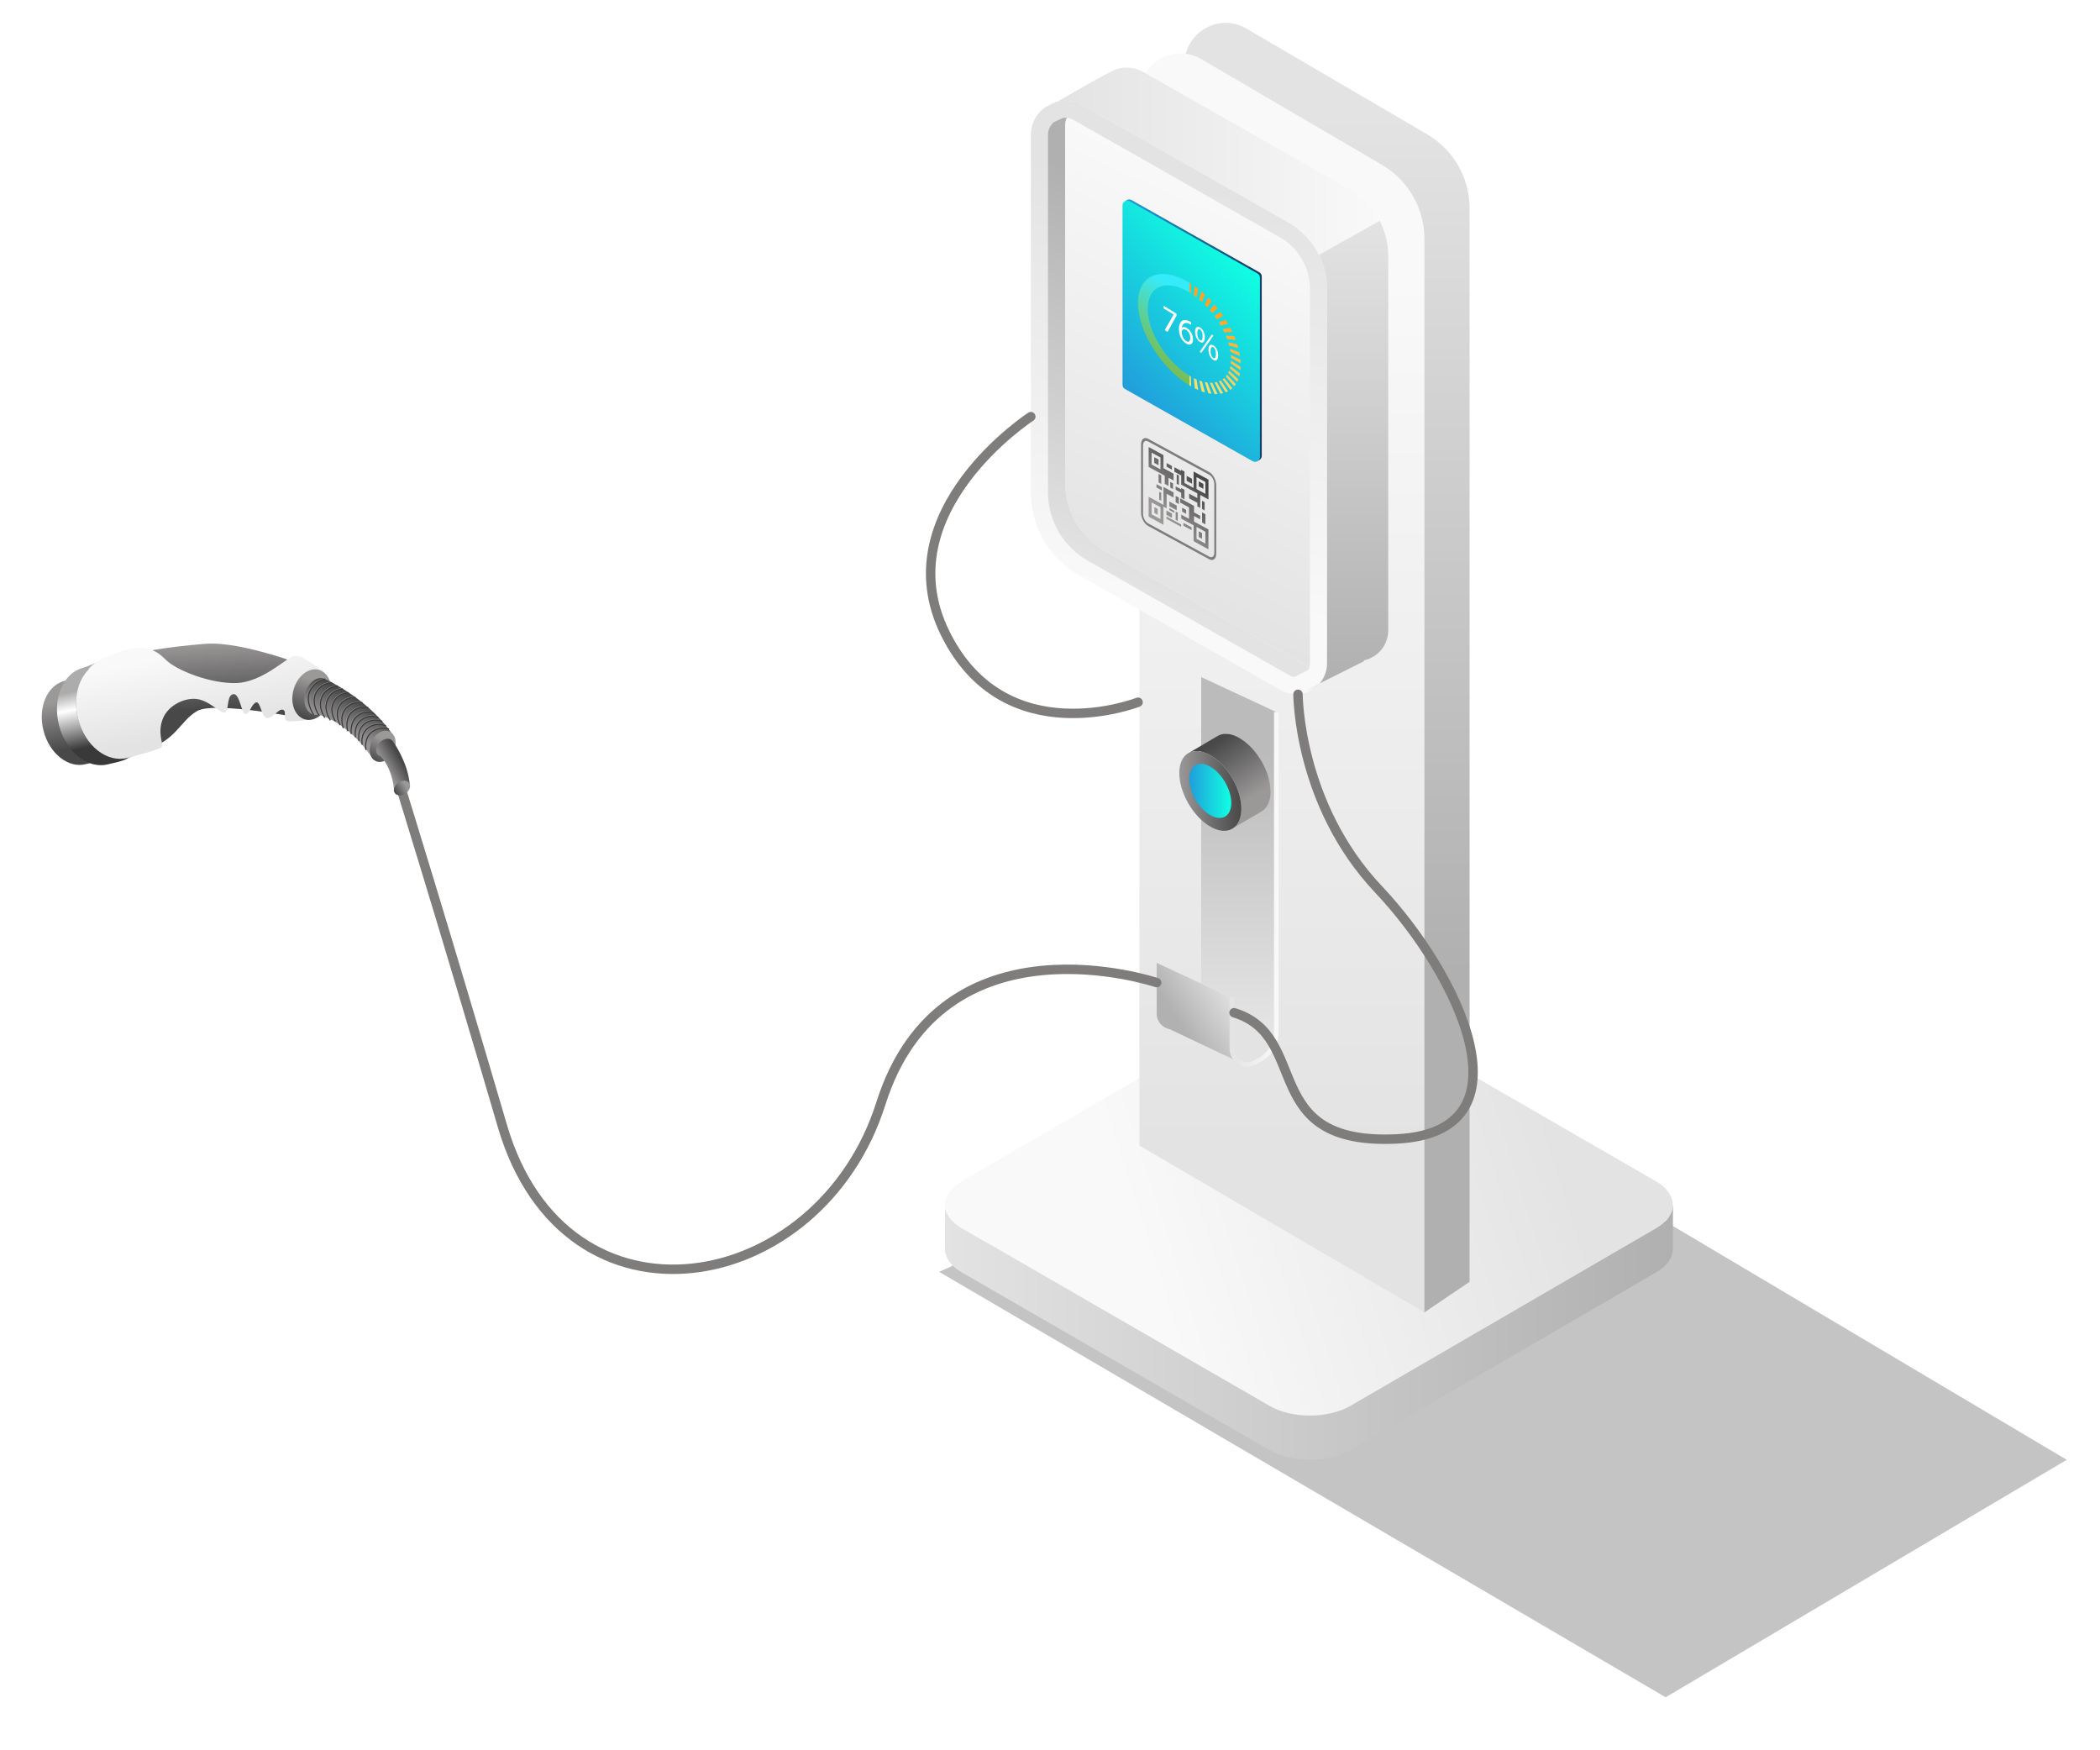<?xml version="1.0" encoding="utf-8"?>
<!-- Generator: Adobe Illustrator 28.2.0, SVG Export Plug-In . SVG Version: 6.00 Build 0)  -->
<svg version="1.1" id="Layer_4" xmlns="http://www.w3.org/2000/svg" xmlns:xlink="http://www.w3.org/1999/xlink" x="0px" y="0px"
	 viewBox="0 0 3000 2500" style="enable-background:new 0 0 3000 2500;" xml:space="preserve">
<style type="text/css">
	.st0{filter:url(#Adobe_OpacityMaskFilter);}
	.st1{filter:url(#Adobe_OpacityMaskFilter_00000101787106878222106220000008416694989736693928_);}
	.st2{mask:url(#SVGID_1_);fill:url(#SVGID_00000020382486003614787010000016575902783557457289_);}
	.st3{opacity:0.26;fill:url(#SVGID_00000112597174987012120380000004776678160761183876_);}
	.st4{fill:url(#SVGID_00000044863208160400329890000000826006414796686208_);}
	.st5{fill:url(#SVGID_00000056385984533632084830000001268974926039297409_);}
	.st6{fill:url(#SVGID_00000168095574791649082370000007175117408403225218_);}
	.st7{fill:url(#SVGID_00000162317122926777005190000000272415592699851142_);}
	.st8{fill:url(#SVGID_00000062905386763809307940000004754888144885595278_);}
	.st9{fill:url(#SVGID_00000171719070593557767700000017946473453325578136_);}
	.st10{fill:url(#SVGID_00000123401912640337778920000009464350644993880241_);}
	.st11{fill:url(#SVGID_00000177471654016501014580000001034306532868380061_);}
	.st12{fill:url(#SVGID_00000059270909528828172320000015384274732051983263_);}
	.st13{fill:url(#SVGID_00000111169717897933320360000002658063160574956715_);}
	.st14{fill:url(#SVGID_00000090973633355404726190000003326234356332068273_);}
	.st15{fill:url(#SVGID_00000155838910395391419040000002790622479270687669_);}
	.st16{fill:url(#SVGID_00000037660739678957264860000002842448137006661547_);}
	.st17{fill:url(#SVGID_00000118395752716252851140000015666049215654506673_);}
	.st18{fill:url(#SVGID_00000087384451484469695000000004097301816132491961_);}
	.st19{fill:url(#SVGID_00000087383723566656832910000013506387907764234938_);}
	.st20{fill:url(#SVGID_00000123399367396132602770000000137605754356004234_);}
	.st21{fill:url(#SVGID_00000020363301016685792590000005781985865232832914_);}
	.st22{fill:url(#SVGID_00000173845692576970183210000003987722204012025502_);}
	.st23{fill:url(#SVGID_00000024701070397047172090000000231810894536889233_);}
	.st24{fill:url(#SVGID_00000085944660986448504730000007094377124270655120_);}
	.st25{fill:url(#SVGID_00000088844461767782726320000002910523871137697453_);}
	.st26{fill:url(#SVGID_00000134215829663224562470000014011890410749096620_);}
	.st27{fill:url(#SVGID_00000017499923301282984120000011128277352312299195_);}
	.st28{fill:url(#SVGID_00000025420107339981330520000005684667181793871235_);}
	.st29{fill:url(#SVGID_00000169522856764553804070000013686860772477763464_);}
	.st30{fill:url(#SVGID_00000124124439234950111010000017461538967308662675_);}
	.st31{fill:url(#SVGID_00000046320837644345304110000002110235819734254248_);}
	.st32{fill:url(#SVGID_00000154419406201884983540000007215082703258188985_);}
	.st33{fill:url(#SVGID_00000082359916348413088940000011516822064041717942_);}
	.st34{fill:url(#SVGID_00000014620055946659900190000005633580836057420699_);}
	.st35{fill:url(#SVGID_00000090292373072747854040000006971773717275339908_);}
	.st36{fill:url(#SVGID_00000052102248240824845390000016948400925102765240_);}
	.st37{fill:url(#SVGID_00000083047397126488250650000007947044694275690374_);}
	.st38{fill:url(#SVGID_00000035507114637939746570000000750676900433982607_);}
	.st39{fill:url(#SVGID_00000105411813331774121330000017129261556354965174_);}
	.st40{fill:url(#SVGID_00000102526996822641171960000005798114198538847659_);}
	.st41{fill:url(#SVGID_00000125600464010883948270000011472210062783817620_);}
	.st42{fill:url(#SVGID_00000113352353439757842970000005449023541555643068_);}
	.st43{fill:#7F7D7C;}
	.st44{fill:url(#SVGID_00000023282637510983563310000012355184756878220960_);}
	.st45{fill:url(#SVGID_00000025439877451425831500000004201080061259558275_);}
	.st46{fill:url(#SVGID_00000047032465064359201740000015691807212706498735_);}
	.st47{fill:url(#SVGID_00000033349631690920478010000017103533050540149130_);}
	.st48{fill:#FDFDFD;}
	.st49{fill:url(#SVGID_00000149381236169296164410000011319280076657235088_);}
	.st50{fill:url(#SVGID_00000098217236966199439250000017248740159824943028_);}
	.st51{fill:none;}
	.st52{fill:url(#SVGID_00000101803684214343798100000017634722194942528389_);}
	.st53{enable-background:new    ;}
	.st54{fill:url(#SVGID_00000012438610063655269670000011371981441326426557_);}
	.st55{fill:url(#SVGID_00000121255552751799253260000012048292738377494936_);}
	.st56{fill:url(#SVGID_00000117650266414820472480000000004645930500169864_);}
	.st57{fill:none;stroke:#7F7D7C;stroke-width:13.45;stroke-linecap:round;stroke-linejoin:round;stroke-miterlimit:10;}
	.st58{fill:url(#SVGID_00000162311293684620707460000003456892397389618854_);}
	.st59{fill:url(#SVGID_00000033344927235484647370000017647538809933022635_);}
	.st60{fill:url(#SVGID_00000099630265469325534040000014119964698309793669_);}
	.st61{fill:url(#SVGID_00000129891899254078338690000006035699475455322545_);}
	.st62{fill:url(#SVGID_00000010271294902628802230000013885907411906032268_);}
	.st63{fill:url(#SVGID_00000051362133567427887140000003949468430200913800_);}
	.st64{fill:url(#SVGID_00000078039283660997650290000011350668821527373496_);}
	.st65{fill:url(#SVGID_00000108280545384788464440000005730028286065977007_);}
	.st66{fill:url(#SVGID_00000095328586742281015350000002620869254166121630_);}
	.st67{fill:url(#SVGID_00000135660046074140918950000004661435533815437699_);}
	.st68{fill:none;stroke:#929293;stroke-width:0.729;stroke-miterlimit:10;}
	.st69{fill:none;stroke:#3A3A3A;stroke-width:1.585;stroke-miterlimit:10;}
</style>
<g>
	<defs>
		<filter id="Adobe_OpacityMaskFilter" filterUnits="userSpaceOnUse" x="1341.6" y="1495.5" width="1610.9" height="928.9">
			<feFlood  style="flood-color:white;flood-opacity:1" result="back"/>
			<feBlend  in="SourceGraphic" in2="back" mode="normal"/>
		</filter>
	</defs>
	<mask maskUnits="userSpaceOnUse" x="1341.6" y="1495.5" width="1610.9" height="928.9" id="SVGID_1_">
		<g class="st0">
			<defs>
				
					<filter id="Adobe_OpacityMaskFilter_00000069368176523588505400000004402287019794636987_" filterUnits="userSpaceOnUse" x="1341.6" y="1495.5" width="1610.9" height="928.9">
					<feFlood  style="flood-color:white;flood-opacity:1" result="back"/>
					<feBlend  in="SourceGraphic" in2="back" mode="normal"/>
				</filter>
			</defs>
			<mask maskUnits="userSpaceOnUse" x="1341.6" y="1495.5" width="1610.9" height="928.9" id="SVGID_1_">
				<g style="filter:url(#Adobe_OpacityMaskFilter_00000069368176523588505400000004402287019794636987_);">
				</g>
			</mask>
			
				<linearGradient id="SVGID_00000123436960437513188550000014247613292122283702_" gradientUnits="userSpaceOnUse" x1="1787.315" y1="1624.543" x2="2407.699" y2="2187.296">
				<stop  offset="0" style="stop-color:#FFFFFF"/>
				<stop  offset="1" style="stop-color:#000000"/>
			</linearGradient>
			<polygon style="mask:url(#SVGID_1_);fill:url(#SVGID_00000123436960437513188550000014247613292122283702_);" points="
				1357.8,1809.4 1341.6,1816.6 2379.5,2424.3 2952.5,2085.1 1959.2,1495.5 			"/>
		</g>
	</mask>
	
		<linearGradient id="SVGID_00000174596904900016651160000003155115962792969645_" gradientUnits="userSpaceOnUse" x1="1787.315" y1="1624.543" x2="2407.699" y2="2187.296">
		<stop  offset="0" style="stop-color:#1E1E1E"/>
		<stop  offset="1" style="stop-color:#1E1E1E"/>
	</linearGradient>
	<polygon style="opacity:0.26;fill:url(#SVGID_00000174596904900016651160000003155115962792969645_);" points="1357.8,1809.4 
		1341.6,1816.6 2379.5,2424.3 2952.5,2085.1 1959.2,1495.5 	"/>
	<g>
		<g>
			
				<linearGradient id="SVGID_00000164509946233850407730000003897780009086331804_" gradientUnits="userSpaceOnUse" x1="1349.928" y1="1902.771" x2="2389.681" y2="1902.771">
				<stop  offset="0" style="stop-color:#E4E3E4"/>
				<stop  offset="1" style="stop-color:#B1B0B0"/>
			</linearGradient>
			<path style="fill:url(#SVGID_00000164509946233850407730000003897780009086331804_);" d="M2389.5,1723.3
				c-0.1,0.9-0.1,1.7-0.3,2.6c-0.1,0.7-0.3,1.4-0.5,2.1c-0.2,0.8-0.4,1.6-0.7,2.4c-0.2,0.7-0.6,1.3-0.8,2c-0.4,0.9-0.7,1.7-1.2,2.6
				c-0.3,0.6-0.7,1.2-1.1,1.8c-0.6,1-1.2,1.9-1.9,2.9c-0.4,0.6-0.9,1.1-1.3,1.7c-1.1,1.3-2.2,2.5-3.5,3.7c-0.5,0.4-0.9,0.9-1.4,1.3
				c-0.8,0.7-1.7,1.4-2.5,2.1c-0.8,0.6-1.5,1.2-2.3,1.8c-0.9,0.7-1.9,1.3-2.9,2c-1,0.7-2,1.4-3.1,2l-436.5,253.7
				c-3.6,2.1-7.4,3.8-11.4,5.4c-1.1,0.4-2.1,0.8-3.2,1.2c-2.5,0.9-5.1,1.6-7.7,2.3c-2.7,0.8-5.4,1.5-8.2,2c-3.3,0.7-6.5,1.3-9.9,1.7
				c-0.8,0.1-1.7,0.3-2.5,0.3c-4.5,0.5-9.1,0.7-13.7,0.8c-0.7,0-1.5,0-2.2,0c-4.5,0-9.1-0.3-13.6-0.7c-0.7-0.1-1.4-0.1-2-0.2
				c-4.5-0.5-8.9-1.3-13.2-2.3c-0.8-0.2-1.5-0.4-2.3-0.6c-3.9-1-7.7-2.1-11.4-3.5c-0.7-0.2-1.4-0.4-2-0.7c-4.4-1.7-8.6-3.6-12.5-5.9
				l-439.3-253.6c-16.1-9.3-24.2-21.6-24.2-33.8l-0.2,63.3c0,12.2,8,24.5,24.2,33.8l439.3,253.6c3.7,2.1,7.6,4,11.8,5.7
				c0.2,0.1,0.5,0.1,0.7,0.2c0.7,0.3,1.4,0.4,2,0.7c2.4,0.9,4.7,1.7,7.2,2.4c1.3,0.4,2.7,0.7,4.1,1c0.8,0.2,1.5,0.4,2.3,0.6
				c0.7,0.2,1.4,0.4,2.1,0.5c2.7,0.6,5.4,1,8.1,1.4c1,0.1,2,0.2,3,0.3c0.7,0.1,1.4,0.2,2,0.2c1,0.1,2,0.2,3,0.3
				c2.7,0.2,5.4,0.4,8.1,0.4c0.9,0,1.7,0,2.6,0c0.7,0,1.5,0,2.2,0c1.2,0,2.4,0,3.6,0c3-0.1,6.1-0.3,9.1-0.6c0.4,0,0.7-0.1,1.1-0.1
				c0.8-0.1,1.6-0.2,2.5-0.3c2.3-0.3,4.6-0.6,6.9-1c1-0.2,2-0.5,3-0.7c2.8-0.6,5.5-1.3,8.2-2c1.4-0.4,2.9-0.6,4.3-1.1
				c1.2-0.4,2.2-0.9,3.4-1.3c1.1-0.4,2.1-0.8,3.2-1.2c4-1.6,7.9-3.4,11.4-5.4l436.5-253.7c0.3-0.2,0.7-0.4,1-0.6
				c0.8-0.5,1.4-0.9,2.1-1.4c1-0.7,2-1.3,2.9-2c0.8-0.6,1.5-1.2,2.3-1.8c0.9-0.7,1.7-1.4,2.5-2.1c0.2-0.1,0.4-0.3,0.5-0.4
				c0.3-0.3,0.5-0.6,0.9-0.9c1.3-1.2,2.4-2.5,3.5-3.7c0.2-0.3,0.5-0.5,0.8-0.8c0.2-0.3,0.4-0.6,0.6-0.8c0.7-0.9,1.3-1.9,1.9-2.9
				c0.2-0.4,0.6-0.8,0.8-1.2c0.1-0.2,0.2-0.4,0.3-0.6c0.5-0.8,0.8-1.7,1.2-2.6c0.2-0.5,0.5-1,0.7-1.5c0.1-0.2,0.1-0.3,0.1-0.5
				c0.3-0.8,0.5-1.6,0.7-2.4c0.1-0.6,0.4-1.1,0.5-1.7c0-0.1,0-0.3,0.1-0.4c0.2-0.9,0.2-1.7,0.3-2.6c0.1-0.6,0.2-1.1,0.2-1.7
				c0-0.2,0-0.5,0-0.7l0.2-63.3C2389.7,1721.7,2389.6,1722.5,2389.5,1723.3z"/>
			<g>
				
					<linearGradient id="SVGID_00000168804159107695219320000005681637075488919461_" gradientUnits="userSpaceOnUse" x1="2216.72" y1="1609.696" x2="1633.843" y2="1796.217">
					<stop  offset="0" style="stop-color:#E4E3E4"/>
					<stop  offset="1" style="stop-color:#FAF9FA"/>
				</linearGradient>
				<path style="fill:url(#SVGID_00000168804159107695219320000005681637075488919461_);" d="M2365.5,1687.2
					c32.1,18.5,32.2,48.5,0.3,67.1l-436.5,253.7c-31.9,18.5-83.7,18.6-115.8,0l-439.3-253.6c-32.1-18.5-32.3-48.6-0.4-67.1
					l436.5-253.7c31.9-18.5,83.7-18.5,115.8,0L2365.5,1687.2z"/>
			</g>
		</g>
		
			<linearGradient id="SVGID_00000068676056676157542330000017115464254902827165_" gradientUnits="userSpaceOnUse" x1="1895.789" y1="167.701" x2="1895.789" y2="1390.121">
			<stop  offset="0" style="stop-color:#E4E3E4"/>
			<stop  offset="1" style="stop-color:#B1B0B0"/>
		</linearGradient>
		<path style="fill:url(#SVGID_00000068676056676157542330000017115464254902827165_);" d="M1692.1,1592.6l342.8,281.9l64.5-43.6
			V297.5c0-43.5-23.1-83.7-60.6-105.7L1780.6,40.8c-39.2-22.9-88.4,5.3-88.4,50.7V1592.6z"/>
		
			<linearGradient id="SVGID_00000108270498095078518210000011631977635421114768_" gradientUnits="userSpaceOnUse" x1="1831.302" y1="1635.603" x2="1831.302" y2="394.435">
			<stop  offset="0" style="stop-color:#E4E3E4"/>
			<stop  offset="1" style="stop-color:#FAF9FA"/>
		</linearGradient>
		<path style="fill:url(#SVGID_00000108270498095078518210000011631977635421114768_);" d="M1627.6,1636.2l407.3,238.2V341.2
			c0-43.5-23.1-83.7-60.6-105.7L1716.1,84.4c-39.2-22.9-88.4,5.3-88.4,50.7V1636.2z"/>
		
			<linearGradient id="SVGID_00000099660352481473366990000001416526784427257233_" gradientUnits="userSpaceOnUse" x1="1501.23" y1="145.904" x2="1501.23" y2="151.406">
			<stop  offset="0" style="stop-color:#E4E3E4"/>
			<stop  offset="1" style="stop-color:#FAF9FA"/>
		</linearGradient>
		<path style="fill:url(#SVGID_00000099660352481473366990000001416526784427257233_);" d="M1492.4,153.6c5.3-4,11.2-6.8,17.6-8.3
			L1492.4,153.6z"/>
		
			<linearGradient id="SVGID_00000006704589356005214220000011896978865063718273_" gradientUnits="userSpaceOnUse" x1="1869.804" y1="977.26" x2="1869.804" y2="987.575">
			<stop  offset="0" style="stop-color:#E4E3E4"/>
			<stop  offset="1" style="stop-color:#FAF9FA"/>
		</linearGradient>
		<path style="fill:url(#SVGID_00000006704589356005214220000011896978865063718273_);" d="M1885.3,976.1
			c-7.8,9.1-19,14.8-30.9,15.5L1885.3,976.1z"/>
		
			<linearGradient id="SVGID_00000021834669859045111940000010943482788824647836_" gradientUnits="userSpaceOnUse" x1="1733.104" y1="267.488" x2="1638.8" y2="850.639">
			<stop  offset="0" style="stop-color:#E4E3E4"/>
			<stop  offset="1" style="stop-color:#FAF9FA"/>
		</linearGradient>
		<path style="fill:url(#SVGID_00000021834669859045111940000010943482788824647836_);" d="M1895.8,412.9v534.5
			c0,11.2-4.1,21.2-10.5,28.7l-30.9,15.5h-0.1c-8.1,0.4-16.5-1.3-24.4-5.8l-288.3-164c-42.7-24.3-69-69.5-69-118.5V193
			c0-16.7,8-30.7,19.9-39.5l17.6-8.3c11.5-3,24.3-1.7,36.1,4.9l294.1,167.3C1874.6,337.1,1895.8,373.5,1895.8,412.9z"/>
		
			<linearGradient id="SVGID_00000142177159797542138530000015518246724218616753_" gradientUnits="userSpaceOnUse" x1="1572.369" y1="816.591" x2="1780.56" y2="356.774">
			<stop  offset="0" style="stop-color:#E4E3E4"/>
			<stop  offset="1" style="stop-color:#B1B0B0"/>
		</linearGradient>
		<path style="fill:url(#SVGID_00000142177159797542138530000015518246724218616753_);" d="M1870.6,953c-0.4,1.5-1,2.8-1.6,4
			l-20.1,10.1c-2.3-0.4-4.7-1.2-6.9-2.5l-288.3-163.9c-34.9-19.9-56.6-57.2-56.6-97.3V193c0-9.4,4.7-15.4,8.4-18.5l12.7-6
			c1.3-0.3,2.6-0.3,4-0.3c0.7,0,1.4,0,2.1,0.1c-1.6,3-2.6,6.7-2.6,11.2v510.3c0,40.1,21.7,77.4,56.6,97.3l288.2,163.9
			C1867.7,951.9,1869.1,952.5,1870.6,953z"/>
		
			<linearGradient id="SVGID_00000171708181768209630960000015342024786124758420_" gradientUnits="userSpaceOnUse" x1="1579.35" y1="821.242" x2="1815.825" y2="298.956">
			<stop  offset="0" style="stop-color:#E4E3E4"/>
			<stop  offset="1" style="stop-color:#FAF9FA"/>
		</linearGradient>
		<path style="fill:url(#SVGID_00000171708181768209630960000015342024786124758420_);" d="M1871.4,412.9v534.5
			c0,2.1-0.3,3.9-0.8,5.5c-1.5-0.5-2.8-1.1-4.2-1.9l-288.2-163.9c-35-19.9-56.6-57.2-56.6-97.3V179.6c0-4.5,1-8.2,2.6-11.2
			c3.5,0.3,6.7,1.3,9.9,3.2l294.1,167.2C1854.8,354,1871.4,382.4,1871.4,412.9z"/>
		
			<linearGradient id="SVGID_00000105420103634730240770000000753001475347411099_" gradientUnits="userSpaceOnUse" x1="1510.297" y1="230.265" x2="1970.992" y2="230.265">
			<stop  offset="0" style="stop-color:#E4E3E4"/>
			<stop  offset="1" style="stop-color:#FAF9FA"/>
		</linearGradient>
		<path style="fill:url(#SVGID_00000105420103634730240770000000753001475347411099_);" d="M1971,315.5l-86.7,48.6
			c-9.6-19.3-24.8-35.6-44-46.5l-294.1-167.3c-11.7-6.6-24.4-7.9-35.8-5c4.4-2.6,75.3-44,85.9-47c11.8-3.3,25.1-2.2,37.3,4.7
			l294.2,167.2C1946.5,280.9,1961.4,296.8,1971,315.5z"/>
		
			<linearGradient id="SVGID_00000155840421872096922390000002805004360890999474_" gradientUnits="userSpaceOnUse" x1="1606.254" y1="471.456" x2="1802.529" y2="471.456">
			<stop  offset="0" style="stop-color:#219DDB"/>
			<stop  offset="1" style="stop-color:#0C3B66"/>
		</linearGradient>
		<path style="fill:url(#SVGID_00000155840421872096922390000002805004360890999474_);" d="M1792.2,657.2L1609.8,554
			c-2.2-1.2-3.5-3.5-3.5-6V291.8c0-5.3,5.7-8.6,10.3-6L1799,388.9c2.2,1.2,3.5,3.5,3.5,6v256.2
			C1802.5,656.4,1796.8,659.7,1792.2,657.2z"/>
		
			<linearGradient id="SVGID_00000066499860943809827270000012464803615238703233_" gradientUnits="userSpaceOnUse" x1="1933.736" y1="315.468" x2="1933.736" y2="976.121">
			<stop  offset="0" style="stop-color:#E4E3E4"/>
			<stop  offset="1" style="stop-color:#B1B0B0"/>
		</linearGradient>
		<path style="fill:url(#SVGID_00000066499860943809827270000012464803615238703233_);" d="M1983.2,365.7v534.4
			c0,22.2-15.6,38.9-34.7,43.1l0.1,1.2l-63.3,31.7c6.5-7.5,10.5-17.4,10.5-28.7V412.9c0-17.3-4.1-33.9-11.5-48.9l86.7-48.6
			C1978.9,330.7,1983.2,347.9,1983.2,365.7z"/>
		
			<linearGradient id="SVGID_00000104667414187580346830000016395486654220761230_" gradientUnits="userSpaceOnUse" x1="1634.377" y1="1796.909" x2="1769.086" y2="1499.386" gradientTransform="matrix(1 0.565 0 1 2.000000e-04 -2137.046)">
			<stop  offset="0" style="stop-color:#219DDB"/>
			<stop  offset="1" style="stop-color:#10FFE2"/>
		</linearGradient>
		<path style="fill:url(#SVGID_00000104667414187580346830000016395486654220761230_);" d="M1789.6,658.8l-182.5-103.2
			c-2.2-1.2-3.5-3.5-3.5-6V293.4c0-5.3,5.7-8.6,10.3-6l182.5,103.2c2.2,1.2,3.5,3.5,3.5,6v256.2
			C1799.9,658.1,1794.2,661.4,1789.6,658.8z"/>
		<g>
			<g>
				
					<linearGradient id="SVGID_00000147921837250973241820000017261115724659361153_" gradientUnits="userSpaceOnUse" x1="1663.453" y1="1878.592" x2="1709.225" y2="1796.585" gradientTransform="matrix(1 0.545 0 1 1.000000e-04 -2046.393)">
					<stop  offset="0" style="stop-color:#9B9898"/>
					<stop  offset="1" style="stop-color:#484848"/>
				</linearGradient>
				<path style="fill:url(#SVGID_00000147921837250973241820000017261115724659361153_);" d="M1705.1,673.5V697l-13-7.1v-16.4
					l-4.7-2.6v1.8l-9.7-5.3v6.4l9.7,5.3v8.2v4.9l17.7,9.6l5.4,2.9v6.8l-11.8-6.4v6.7l11.8,6.4v5.1l4.1,2.2V707l11.8,6.4v-28.4
					L1705.1,673.5z M1722,705.4l-12.7-6.9v-17l12.7,6.9V705.4z"/>
				
					<linearGradient id="SVGID_00000124854081649777993360000008560683177501048765_" gradientUnits="userSpaceOnUse" x1="1632.248" y1="1852.495" x2="1677.669" y2="1771.116" gradientTransform="matrix(1 0.545 0 1 1.000000e-04 -2046.393)">
					<stop  offset="0" style="stop-color:#9B9898"/>
					<stop  offset="1" style="stop-color:#484848"/>
				</linearGradient>
				<path style="fill:url(#SVGID_00000124854081649777993360000008560683177501048765_);" d="M1663.9,679.5v11.7l5.4,2.9v-11.7
					l7.2,3.9v-9.7l-14.4-7.9v-18.6l-21.2-11.6v28.4l21.2,11.6L1663.9,679.5z M1657.8,670.4l-12.7-6.9v-17l12.7,6.9V670.4z"/>
				
					<linearGradient id="SVGID_00000077283592671097570330000001322894538582130859_" gradientUnits="userSpaceOnUse" x1="1654.377" y1="1871.048" x2="1700.155" y2="1789.03" gradientTransform="matrix(1 0.545 0 1 1.000000e-04 -2046.393)">
					<stop  offset="0" style="stop-color:#9B9898"/>
					<stop  offset="1" style="stop-color:#484848"/>
				</linearGradient>
				<path style="fill:url(#SVGID_00000077283592671097570330000001322894538582130859_);" d="M1666.6,705.3l9.9,5.4v-7.3l-14.4-7.9
					v7.3v18.4l-21.2-11.6V738l21.2,11.6v-26l4.5,2.5V705.3z M1657.8,741.5l-12.7-6.9v-17l12.7,6.9V741.5z"/>
				
					<linearGradient id="SVGID_00000026149169582265540760000013916266729404294841_" gradientUnits="userSpaceOnUse" x1="1687.259" y1="1898.974" x2="1737.058" y2="1809.749" gradientTransform="matrix(1 0.545 0 1 1.000000e-04 -2046.393)">
					<stop  offset="0" style="stop-color:#9B9898"/>
					<stop  offset="1" style="stop-color:#484848"/>
				</linearGradient>
				<path style="fill:url(#SVGID_00000026149169582265540760000013916266729404294841_);" d="M1705.7,737l8.8,4.8v-5.1l-8.8-4.8
					v-9.3l-7.1-3.9l-12.6-6.8v6l12.6,6.8v16.4l-11.2-6.1v5.7l17.7,9.6V773l21.2,11.6v-28.4l-20.6-11.2V737z M1709.3,752.6l12.7,6.9
					v17l-12.7-6.9V752.6z"/>
				
					<linearGradient id="SVGID_00000086664601782410261820000000112637045563478188_" gradientUnits="userSpaceOnUse" x1="1664.321" y1="1876.533" x2="1707.521" y2="1799.132" gradientTransform="matrix(1 0.545 0 1 1.000000e-04 -2046.393)">
					<stop  offset="0" style="stop-color:#9B9898"/>
					<stop  offset="1" style="stop-color:#484848"/>
				</linearGradient>
				<polygon style="fill:url(#SVGID_00000086664601782410261820000000112637045563478188_);" points="1670.5,723.2 1681,728.9 
					1681,722.1 1670.5,716.4 				"/>
				
					<linearGradient id="SVGID_00000137123938162207282800000015754597669252283027_" gradientUnits="userSpaceOnUse" x1="1660.289" y1="1877.697" x2="1707.668" y2="1792.809" gradientTransform="matrix(1 0.545 0 1 1.000000e-04 -2046.393)">
					<stop  offset="0" style="stop-color:#9B9898"/>
					<stop  offset="1" style="stop-color:#484848"/>
				</linearGradient>
				<polygon style="fill:url(#SVGID_00000137123938162207282800000015754597669252283027_);" points="1679.5,699.6 1687.4,703.9 
					1687.4,710.8 1692.1,713.4 1692.1,699.6 1687.4,697 1687.4,699 1679.5,694.7 				"/>
				
					<linearGradient id="SVGID_00000013157316686770110830000005231348430847798455_" gradientUnits="userSpaceOnUse" x1="1663.035" y1="1877.916" x2="1709.566" y2="1794.548" gradientTransform="matrix(1 0.545 0 1 1.000000e-04 -2046.393)">
					<stop  offset="0" style="stop-color:#9B9898"/>
					<stop  offset="1" style="stop-color:#484848"/>
				</linearGradient>
				<polygon style="fill:url(#SVGID_00000013157316686770110830000005231348430847798455_);" points="1679.5,717.5 1684.1,720 
					1684.1,710.8 1679.5,708.3 				"/>
				
					<linearGradient id="SVGID_00000055686412478160464490000011256528632314302363_" gradientUnits="userSpaceOnUse" x1="1674.693" y1="1884.631" x2="1719.187" y2="1804.913" gradientTransform="matrix(1 0.545 0 1 1.000000e-04 -2046.393)">
					<stop  offset="0" style="stop-color:#9B9898"/>
					<stop  offset="1" style="stop-color:#484848"/>
				</linearGradient>
				<polygon style="fill:url(#SVGID_00000055686412478160464490000011256528632314302363_);" points="1688.7,725.1 1688.7,730.8 
					1694.5,734 1694.5,728.3 				"/>
				
					<linearGradient id="SVGID_00000155846573784050583870000013884104667131503756_" gradientUnits="userSpaceOnUse" x1="1691.37" y1="1900.535" x2="1738.785" y2="1815.583" gradientTransform="matrix(1 0.545 0 1 1.000000e-04 -2046.393)">
					<stop  offset="0" style="stop-color:#9B9898"/>
					<stop  offset="1" style="stop-color:#484848"/>
				</linearGradient>
				<polygon style="fill:url(#SVGID_00000155846573784050583870000013884104667131503756_);" points="1717.2,746.3 1722,749 
					1722,734.5 1717.2,731.8 				"/>
				
					<linearGradient id="SVGID_00000165923387330361418230000003251756566215493532_" gradientUnits="userSpaceOnUse" x1="1683.672" y1="1895.423" x2="1731.182" y2="1810.3" gradientTransform="matrix(1 0.545 0 1 1.000000e-04 -2046.393)">
					<stop  offset="0" style="stop-color:#9B9898"/>
					<stop  offset="1" style="stop-color:#484848"/>
				</linearGradient>
				<polygon style="fill:url(#SVGID_00000165923387330361418230000003251756566215493532_);" points="1717.2,715.3 1717.2,727 
					1720.9,729.1 1720.9,717.3 				"/>
				
					<linearGradient id="SVGID_00000047739801032527402810000018331425478190702222_" gradientUnits="userSpaceOnUse" x1="1640.583" y1="1855.971" x2="1684.008" y2="1778.167" gradientTransform="matrix(1 0.545 0 1 1.000000e-04 -2046.393)">
					<stop  offset="0" style="stop-color:#9B9898"/>
					<stop  offset="1" style="stop-color:#484848"/>
				</linearGradient>
				<polygon style="fill:url(#SVGID_00000047739801032527402810000018331425478190702222_);" points="1674.2,665.6 1666.6,661.4 
					1666.6,666.7 1674.2,670.9 				"/>
				
					<linearGradient id="SVGID_00000118367635140057508480000013797312909240083591_" gradientUnits="userSpaceOnUse" x1="1665.749" y1="1878.99" x2="1709.528" y2="1800.552" gradientTransform="matrix(1 0.545 0 1 1.000000e-04 -2046.393)">
					<stop  offset="0" style="stop-color:#9B9898"/>
					<stop  offset="1" style="stop-color:#484848"/>
				</linearGradient>
				<polygon style="fill:url(#SVGID_00000118367635140057508480000013797312909240083591_);" points="1666.3,735.4 1674.2,739.7 
					1674.2,733.5 1666.3,729.2 				"/>
				
					<linearGradient id="SVGID_00000155832283663254311870000003152760000224347551_" gradientUnits="userSpaceOnUse" x1="1671.612" y1="1884.852" x2="1719.548" y2="1798.966" gradientTransform="matrix(1 0.545 0 1 1.000000e-04 -2046.393)">
					<stop  offset="0" style="stop-color:#9B9898"/>
					<stop  offset="1" style="stop-color:#484848"/>
				</linearGradient>
				<polygon style="fill:url(#SVGID_00000155832283663254311870000003152760000224347551_);" points="1679.5,742.6 1682.5,744.2 
					1682.5,732.3 1679.5,730.7 				"/>
				
					<linearGradient id="SVGID_00000003069857168371859750000016309224331869279646_" gradientUnits="userSpaceOnUse" x1="1686.426" y1="1892.072" x2="1727.768" y2="1818.001" gradientTransform="matrix(1 0.545 0 1 1.000000e-04 -2046.393)">
					<stop  offset="0" style="stop-color:#9B9898"/>
					<stop  offset="1" style="stop-color:#484848"/>
				</linearGradient>
				<polygon style="fill:url(#SVGID_00000003069857168371859750000016309224331869279646_);" points="1690.6,750.9 1702.2,757.2 
					1702.2,753.2 1690.6,746.9 				"/>
				
					<linearGradient id="SVGID_00000112599454033554952870000017685242179660545945_" gradientUnits="userSpaceOnUse" x1="1661.899" y1="1872.68" x2="1706.212" y2="1793.286" gradientTransform="matrix(1 0.545 0 1 1.000000e-04 -2046.393)">
					<stop  offset="0" style="stop-color:#9B9898"/>
					<stop  offset="1" style="stop-color:#484848"/>
				</linearGradient>
				<polygon style="fill:url(#SVGID_00000112599454033554952870000017685242179660545945_);" points="1702.9,683.9 1695.2,679.7 
					1695.2,686.8 1702.9,691 				"/>
				
					<linearGradient id="SVGID_00000173150624375093109660000011424037964813881239_" gradientUnits="userSpaceOnUse" x1="1650.858" y1="1871.637" x2="1698.949" y2="1785.474" gradientTransform="matrix(1 0.545 0 1 1.000000e-04 -2046.393)">
					<stop  offset="0" style="stop-color:#9B9898"/>
					<stop  offset="1" style="stop-color:#484848"/>
				</linearGradient>
				<polygon style="fill:url(#SVGID_00000173150624375093109660000011424037964813881239_);" points="1681,677.5 1681,691 
					1684.1,692.7 1684.1,679.2 				"/>
				
					<linearGradient id="SVGID_00000132066975114831575430000014427421371348602792_" gradientUnits="userSpaceOnUse" x1="1650.906" y1="1868.981" x2="1697.473" y2="1785.549" gradientTransform="matrix(1 0.545 0 1 1.000000e-04 -2046.393)">
					<stop  offset="0" style="stop-color:#9B9898"/>
					<stop  offset="1" style="stop-color:#484848"/>
				</linearGradient>
				<polygon style="fill:url(#SVGID_00000132066975114831575430000014427421371348602792_);" points="1675.7,698.6 1675.7,690.5 
					1671.8,688.4 1671.8,696.4 				"/>
				
					<linearGradient id="SVGID_00000034074553080238638560000014304122157983993499_" gradientUnits="userSpaceOnUse" x1="1638.617" y1="1860.69" x2="1686.168" y2="1775.493" gradientTransform="matrix(1 0.545 0 1 1.000000e-04 -2046.393)">
					<stop  offset="0" style="stop-color:#9B9898"/>
					<stop  offset="1" style="stop-color:#484848"/>
				</linearGradient>
				<polygon style="fill:url(#SVGID_00000034074553080238638560000014304122157983993499_);" points="1655.1,676.9 1655.1,689.2 
					1658.9,691.3 1658.9,679 				"/>
				
					<linearGradient id="SVGID_00000045597838260921998030000016091205264555005611_" gradientUnits="userSpaceOnUse" x1="1644.216" y1="1861.339" x2="1687.226" y2="1784.28" gradientTransform="matrix(1 0.545 0 1 1.000000e-04 -2046.393)">
					<stop  offset="0" style="stop-color:#9B9898"/>
					<stop  offset="1" style="stop-color:#484848"/>
				</linearGradient>
				<polygon style="fill:url(#SVGID_00000045597838260921998030000016091205264555005611_);" points="1659.9,695.8 1652.1,691.6 
					1652.1,696.3 1659.9,700.6 				"/>
				
					<linearGradient id="SVGID_00000009560411130838050450000005093843045913784228_" gradientUnits="userSpaceOnUse" x1="1648.809" y1="1867.747" x2="1696.683" y2="1781.974" gradientTransform="matrix(1 0.545 0 1 1.000000e-04 -2046.393)">
					<stop  offset="0" style="stop-color:#9B9898"/>
					<stop  offset="1" style="stop-color:#484848"/>
				</linearGradient>
				<polygon style="fill:url(#SVGID_00000009560411130838050450000005093843045913784228_);" points="1658.9,715.3 1658.9,704 
					1656,702.4 1656,713.7 				"/>
				
					<linearGradient id="SVGID_00000115507592026073412840000004172166236412331953_" gradientUnits="userSpaceOnUse" x1="1666.116" y1="1877.741" x2="1707.862" y2="1802.944" gradientTransform="matrix(1 0.545 0 1 1.000000e-04 -2046.393)">
					<stop  offset="0" style="stop-color:#9B9898"/>
					<stop  offset="1" style="stop-color:#484848"/>
				</linearGradient>
				<polygon style="fill:url(#SVGID_00000115507592026073412840000004172166236412331953_);" points="1677.6,729.7 1670.5,725.8 
					1670.5,728.6 1677.6,732.5 				"/>
				
					<linearGradient id="SVGID_00000129170863888303905770000005586155020815098559_" gradientUnits="userSpaceOnUse" x1="1673.476" y1="1883.963" x2="1713.047" y2="1813.065" gradientTransform="matrix(1 0.545 0 1 1.000000e-04 -2046.393)">
					<stop  offset="0" style="stop-color:#9B9898"/>
					<stop  offset="1" style="stop-color:#484848"/>
				</linearGradient>
				<polygon style="fill:url(#SVGID_00000129170863888303905770000005586155020815098559_);" points="1666.3,741 1687.4,752.5 
					1687.4,749.2 1666.3,737.7 				"/>
				
					<linearGradient id="SVGID_00000145043025726006140240000012186519629593942457_" gradientUnits="userSpaceOnUse" x1="1672.877" y1="1881.426" x2="1717.656" y2="1801.196" gradientTransform="matrix(1 0.545 0 1 1.000000e-04 -2046.393)">
					<stop  offset="0" style="stop-color:#9B9898"/>
					<stop  offset="1" style="stop-color:#484848"/>
				</linearGradient>
				<polygon style="fill:url(#SVGID_00000145043025726006140240000012186519629593942457_);" points="1719.1,691.2 1712.5,687.6 
					1712.5,694.7 1719.1,698.3 				"/>
				
					<linearGradient id="SVGID_00000021116426153453482930000001010994210785798548_" gradientUnits="userSpaceOnUse" x1="1627.137" y1="1849.708" x2="1672.558" y2="1768.328" gradientTransform="matrix(1 0.545 0 1 1.000000e-04 -2046.393)">
					<stop  offset="0" style="stop-color:#9B9898"/>
					<stop  offset="1" style="stop-color:#484848"/>
				</linearGradient>
				<polygon style="fill:url(#SVGID_00000021116426153453482930000001010994210785798548_);" points="1655.1,656.3 1648.9,653 
					1648.9,661.2 1655.1,664.6 				"/>
				
					<linearGradient id="SVGID_00000025444861504538751500000004459958750545222316_" gradientUnits="userSpaceOnUse" x1="1699.144" y1="1904.522" x2="1745.351" y2="1821.734" gradientTransform="matrix(1 0.545 0 1 1.000000e-04 -2046.393)">
					<stop  offset="0" style="stop-color:#9B9898"/>
					<stop  offset="1" style="stop-color:#484848"/>
				</linearGradient>
				<polygon style="fill:url(#SVGID_00000025444861504538751500000004459958750545222316_);" points="1712.5,767.1 1717.2,769.7 
					1717.2,761.4 1712.5,758.8 				"/>
				
					<linearGradient id="SVGID_00000093865922770608199270000011530532440154743691_" gradientUnits="userSpaceOnUse" x1="1654.39" y1="1871.161" x2="1700.598" y2="1788.373" gradientTransform="matrix(1 0.545 0 1 1.000000e-04 -2046.393)">
					<stop  offset="0" style="stop-color:#9B9898"/>
					<stop  offset="1" style="stop-color:#484848"/>
				</linearGradient>
				<polygon style="fill:url(#SVGID_00000093865922770608199270000011530532440154743691_);" points="1653.8,726.8 1649.1,724.3 
					1649.1,732.6 1653.8,735.2 				"/>
			</g>
			<g>
				<path class="st43" d="M1727.5,798.8l-87.4-47.6c-5.5-3-10-11.4-10-18.8v-97.8c0-7.3,4.5-10.9,10-7.9l87.4,47.6
					c5.5,3,10,11.4,10,18.8v97.8C1737.4,798.2,1733,801.8,1727.5,798.8z M1640.1,630.5c-4-2.2-7.2,0.4-7.2,5.7V734
					c0,5.3,3.2,11.3,7.2,13.5l87.4,47.6c4,2.2,7.2-0.4,7.2-5.7v-97.8c0-5.3-3.2-11.3-7.2-13.5L1640.1,630.5z"/>
			</g>
		</g>
		<g>
			<g>
				<g>
					
						<linearGradient id="SVGID_00000179621571770338615010000012581593416903074689_" gradientUnits="userSpaceOnUse" x1="1690.728" y1="1779.374" x2="1700.071" y2="1661.316" gradientTransform="matrix(1 0.607 0 1 -8.340000e-02 -2280.048)">
						<stop  offset="0" style="stop-color:#F7DF69"/>
						<stop  offset="1" style="stop-color:#FFA022"/>
					</linearGradient>
					<path style="fill:url(#SVGID_00000179621571770338615010000012581593416903074689_);" d="M1701.2,418.9
						c-0.7-0.4-1.4-0.9-2.1-1.3v-13.8c0.9,0.5,1.7,1,2.5,1.6L1701.2,418.9z"/>
				</g>
				<g>
					
						<linearGradient id="SVGID_00000008866646747494628690000007985390719176189855_" gradientUnits="userSpaceOnUse" x1="1732.196" y1="1782.656" x2="1741.539" y2="1664.598" gradientTransform="matrix(1 0.607 0 1 -8.340000e-02 -2280.048)">
						<stop  offset="0" style="stop-color:#F7DF69"/>
						<stop  offset="1" style="stop-color:#FFA022"/>
					</linearGradient>
					<path style="fill:url(#SVGID_00000008866646747494628690000007985390719176189855_);" d="M1706.8,554.7l-1.4-14.6
						c1.4,0.7,2.7,1.3,4,1.9l2.4,15.1C1710.1,556.3,1708.5,555.6,1706.8,554.7z M1716.6,559l-3.3-15.4c1.3,0.5,2.6,0.9,3.9,1.3
						l4.2,15.7C1719.9,560.1,1718.3,559.6,1716.6,559z M1726.2,561.7l-5.1-16c1.3,0.3,2.5,0.5,3.7,0.6l6,16.1
						C1729.3,562.3,1727.7,562.1,1726.2,561.7z M1735.2,562.9l-6.8-16.2c1.2,0.1,2.3,0,3.4,0l7.6,16.2
						C1738.1,562.9,1736.6,562.9,1735.2,562.9z M1743.5,562.4l-8.4-16.1c1.1-0.2,2.1-0.4,3.1-0.7l9.1,15.9
						C1746.1,562,1744.8,562.2,1743.5,562.4z M1751,560.4l-9.8-15.7c1-0.4,1.9-0.8,2.8-1.3l10.4,15.4
						C1753.4,559.4,1752.2,560,1751,560.4z M1757.6,556.9l-11-15.1c0.8-0.6,1.6-1.2,2.3-1.9l11.6,14.6
						C1759.6,555.4,1758.6,556.1,1757.6,556.9z M1763.1,551.8l-12-14.1c0.7-0.8,1.3-1.6,1.9-2.5l12.5,13.5
						C1764.7,549.8,1763.9,550.9,1763.1,551.8z M1767.4,545.4l-12.9-12.9c0.5-0.9,0.9-1.9,1.4-3l13.2,12.2
						C1768.6,543,1768,544.2,1767.4,545.4z M1770.4,537.7l-13.4-11.4c0.3-1.1,0.6-2.3,0.8-3.5l13.6,10.6
						C1771.1,534.9,1770.8,536.3,1770.4,537.7z M1772.1,528.8l-13.8-9.8c0.1-1.3,0.2-2.5,0.3-3.9l13.8,8.8
						C1772.4,525.7,1772.3,527.3,1772.1,528.8z M1758.6,511.1c0-1.4-0.1-2.8-0.3-4.2l13.8,6.9c0.2,1.7,0.3,3.5,0.3,5.2L1758.6,511.1
						z M1757.8,502.6c-0.2-1.5-0.5-3-0.8-4.5l13.4,4.9c0.4,1.8,0.7,3.7,1,5.5L1757.8,502.6z M1755.8,493.5c-0.4-1.5-0.9-3.1-1.4-4.6
						l12.9,2.7c0.6,1.9,1.2,3.8,1.7,5.7L1755.8,493.5z M1752.9,484.2c-0.6-1.6-1.2-3.2-1.9-4.8l12.1,0.5c0.8,1.9,1.6,3.9,2.3,5.8
						L1752.9,484.2z M1748.9,474.7c-0.7-1.6-1.5-3.2-2.3-4.7l11-1.7c1,1.9,2,3.9,2.9,5.8L1748.9,474.7z M1744,465.2
						c-0.9-1.6-1.8-3.1-2.8-4.7l9.8-3.8c1.2,1.9,2.3,3.8,3.4,5.7L1744,465.2z M1738.2,456c-1-1.5-2.1-3-3.2-4.5l8.4-5.9
						c1.3,1.8,2.6,3.6,3.9,5.5L1738.2,456z M1731.8,447.2c-1.1-1.4-2.3-2.8-3.5-4.2l6.8-7.9c1.5,1.7,2.9,3.4,4.3,5.2L1731.8,447.2z
						 M1724.7,438.9c-1.2-1.3-2.5-2.6-3.7-3.9l5.1-9.8c1.6,1.6,3.1,3.2,4.6,4.8L1724.7,438.9z M1717.1,431.3
						c-1.3-1.2-2.6-2.3-3.9-3.5l3.3-11.5c1.6,1.4,3.2,2.8,4.8,4.3L1717.1,431.3z M1709.3,424.6c-1.3-1-2.7-2-4-3l1.4-12.9
						c1.7,1.2,3.3,2.4,5,3.7L1709.3,424.6z"/>
				</g>
				<g>
					
						<linearGradient id="SVGID_00000015337339399273550290000010153212423368686495_" gradientUnits="userSpaceOnUse" x1="1701.398" y1="1780.219" x2="1710.741" y2="1662.161" gradientTransform="matrix(1 0.607 0 1 -8.340000e-02 -2280.048)">
						<stop  offset="0" style="stop-color:#F7DF69"/>
						<stop  offset="1" style="stop-color:#FFA022"/>
					</linearGradient>
					<path style="fill:url(#SVGID_00000015337339399273550290000010153212423368686495_);" d="M1699.1,550.4v-13.8
						c0.7,0.4,1.4,0.8,2.1,1.2l0.5,14.1C1700.8,551.5,1700,551,1699.1,550.4z"/>
				</g>
			</g>
			<g>
				
					<linearGradient id="SVGID_00000147927085128662594930000010193985978363057542_" gradientUnits="userSpaceOnUse" x1="1656.494" y1="1794.137" x2="1676.878" y2="1676.08" gradientTransform="matrix(1 0.607 0 1 -8.340000e-02 -2280.048)">
					<stop  offset="0" style="stop-color:#7ABC50"/>
					<stop  offset="1" style="stop-color:#35EBF9"/>
				</linearGradient>
				<path style="fill:url(#SVGID_00000147927085128662594930000010193985978363057542_);" d="M1699.1,550.5
					c-40.4-24.6-73.4-77.4-73.4-117.9c0-40.4,32.9-53.4,73.4-28.8v13.8c-32.8-19.9-59.5-9.4-59.5,23.4s26.7,75.7,59.5,95.6V550.5z"
					/>
			</g>
			<g>
				<path class="st48" d="M1680.7,448v3l-12.7,23l-4.1-2.5l12.7-22.2v-0.1l-14.3-8.7v-3.8L1680.7,448z"/>
				<path class="st48" d="M1701.5,463.8c-0.8-0.5-1.9-1.1-3-1.6c-6.2-2.6-9.5,0.7-10.2,5.8l0.1,0.1c1.4-1.3,3.8-1.6,7.1,0.4
					c5.2,3.1,8.8,9.7,8.8,16.3c0,6.2-3.6,9.7-9.7,6c-6.3-3.8-10.4-11.9-10.4-20.7c0-6.7,2.1-10.6,5-12.2c2.4-1.3,5.7-1,9.4,0.7
					c1.2,0.5,2.2,1.1,2.9,1.5V463.8z M1694.7,487.3c3.4,2.1,5.7,0.2,5.7-4.7c0-4.8-2.4-9.2-6-11.4c-2.4-1.4-4.6-1.1-5.7,0.7
					c-0.3,0.4-0.5,0.9-0.5,1.8C1688.3,479.3,1690.5,484.7,1694.7,487.3L1694.7,487.3z"/>
				<path class="st48" d="M1714.4,467.8c4.1,2.5,6.8,7.7,6.8,14.2c0,7.1-3.2,8.7-7,6.4c-3.7-2.2-6.8-7.6-6.9-14.3
					C1707.2,467.3,1710.4,465.5,1714.4,467.8L1714.4,467.8z M1714.1,470.4c-2.4-1.5-3.7,1.1-3.7,5.4c-0.1,4.2,1.3,8.4,3.8,9.9
					c2.6,1.6,3.8-0.9,3.8-5.4C1718,476.2,1716.9,472.1,1714.1,470.4L1714.1,470.4z M1713.8,502.5l17.2-24.6l2.5,1.5l-17.3,24.6
					L1713.8,502.5z M1733.5,493.4c4.1,2.5,6.7,7.7,6.7,14.2c0,7.1-3.2,8.7-7,6.4c-3.6-2.2-6.8-7.5-6.8-14.3
					C1726.3,492.9,1729.5,491,1733.5,493.4L1733.5,493.4z M1733.2,496c-2.4-1.5-3.8,1.1-3.8,5.3c0,4.3,1.4,8.4,3.8,9.9
					c2.6,1.6,3.8-0.9,3.8-5.4C1737.1,501.8,1736,497.7,1733.2,496L1733.2,496z"/>
			</g>
		</g>
		
			<linearGradient id="SVGID_00000041258431657692224360000015069338056363285391_" gradientUnits="userSpaceOnUse" x1="1760.286" y1="1415.309" x2="1685.946" y2="1462.92">
			<stop  offset="0" style="stop-color:#E4E3E4"/>
			<stop  offset="1" style="stop-color:#B2B1B1"/>
		</linearGradient>
		<path style="fill:url(#SVGID_00000041258431657692224360000015069338056363285391_);" d="M1771.2,1517.5l-100.3-47.5h-0.1
			c-10-1.9-18.4-10.5-18.4-22.1v-72.6l63.5,29.5l43.8,20.4v72.6C1759.7,1506.6,1764.6,1513.7,1771.2,1517.5z"/>
		
			<linearGradient id="SVGID_00000059274492884511473830000004683395750579387569_" gradientUnits="userSpaceOnUse" x1="1769.566" y1="1458.442" x2="1769.566" y2="1074.17">
			<stop  offset="0" style="stop-color:#E4E3E4"/>
			<stop  offset="1" style="stop-color:#BCBBBB"/>
		</linearGradient>
		<path style="fill:url(#SVGID_00000059274492884511473830000004683395750579387569_);" d="M1823.2,1017v457.2
			c0,15.9-8.4,30.7-22.1,38.7l-7.4,4.3c-7.4,4.4-15.9,4-22.4,0.3c-6.6-3.8-11.5-10.9-11.5-19.7v-72.6l-43.8-20.4V967.1L1823.2,1017z
			"/>
		<line class="st51" x1="1773.3" y1="1518.4" x2="1771.2" y2="1517.5"/>
		<g>
			
				<linearGradient id="SVGID_00000130636583924279976260000009029555375515420548_" gradientUnits="userSpaceOnUse" x1="1756.489" y1="1270.335" x2="1826.419" y2="1270.335">
				<stop  offset="0" style="stop-color:#E4E3E4"/>
				<stop  offset="1" style="stop-color:#FAF9FA"/>
			</linearGradient>
			<path style="fill:url(#SVGID_00000130636583924279976260000009029555375515420548_);" d="M1782.2,1523.6c-4.3,0-8.6-1.1-12.6-3.4
				c-8.2-4.7-13.1-13.1-13.1-22.5v-72.6h6.5v72.6c0,7,3.7,13.4,9.8,16.9c6,3.4,13.2,3.3,19.2-0.2l7.5-4.3
				c12.6-7.4,20.5-21.1,20.5-35.9V1017h6.5v457.2c0,17-9.1,32.9-23.7,41.5l-7.4,4.3C1791.2,1522.4,1786.7,1523.6,1782.2,1523.6z"/>
		</g>
		<g>
			<g>
				<g class="st53">
					
						<linearGradient id="SVGID_00000009562105616869443270000015433213002340777856_" gradientUnits="userSpaceOnUse" x1="1785.072" y1="1141.412" x2="1733.363" y2="1061.62">
						<stop  offset="0" style="stop-color:#9B9898"/>
						<stop  offset="1" style="stop-color:#484848"/>
					</linearGradient>
					<path style="fill:url(#SVGID_00000009562105616869443270000015433213002340777856_);" d="M1814.9,1128.8c0-0.7-0.1-1.4-0.1-2.1
						c0-0.3-0.1-0.7-0.1-1c0-0.1,0-0.3,0-0.4c0-0.3,0-0.5-0.1-0.8c-0.1-0.7-0.1-1.4-0.2-2.2c-0.1-0.7-0.2-1.5-0.3-2.2c0,0,0,0,0-0.1
						c0,0,0,0,0-0.1c-0.1-0.7-0.2-1.4-0.4-2.1c-0.1-0.8-0.3-1.5-0.5-2.3c-0.1-0.3-0.1-0.5-0.2-0.8c0-0.2-0.1-0.3-0.1-0.5
						c-0.1-0.3-0.2-0.7-0.2-1c-0.2-0.8-0.4-1.6-0.6-2.4c-0.2-0.6-0.3-1.1-0.5-1.7c0-0.1-0.1-0.2-0.1-0.3c0-0.1-0.1-0.2-0.1-0.3
						c-0.2-0.8-0.5-1.5-0.7-2.3c-0.3-0.8-0.5-1.5-0.8-2.3c0-0.1-0.1-0.3-0.1-0.4c0-0.1-0.1-0.2-0.1-0.3c-0.2-0.5-0.4-1-0.5-1.4
						c-0.3-0.7-0.6-1.4-0.9-2.1c-0.2-0.5-0.4-1-0.7-1.5c0-0.1-0.1-0.2-0.1-0.3c0-0.1-0.1-0.2-0.1-0.3c-0.3-0.7-0.6-1.4-1-2.1
						c-0.4-0.8-0.7-1.6-1.1-2.3c-0.1-0.1-0.1-0.2-0.2-0.3c-0.1-0.2-0.2-0.3-0.2-0.5c-0.3-0.6-0.6-1.2-0.9-1.8
						c-0.4-0.8-0.8-1.5-1.3-2.3c-0.2-0.4-0.4-0.8-0.7-1.2c-0.1-0.2-0.2-0.3-0.3-0.5c-0.4-0.7-0.8-1.3-1.2-1.9
						c-0.6-1-1.2-1.9-1.8-2.8c-0.1-0.1-0.2-0.3-0.3-0.5c-0.9-1.3-1.8-2.7-2.8-4c0,0,0,0,0,0c-0.6-0.9-1.3-1.7-2-2.6
						c-0.5-0.7-1.1-1.4-1.7-2.1c0,0,0,0,0,0c0,0,0,0,0,0c-0.6-0.7-1.1-1.3-1.7-2c-0.6-0.6-1.1-1.3-1.7-1.9c-0.1-0.1-0.2-0.2-0.3-0.3
						c-0.1-0.1-0.2-0.2-0.3-0.3c-0.4-0.4-0.8-0.8-1.2-1.3c-0.6-0.6-1.2-1.2-1.9-1.8c-0.2-0.2-0.4-0.4-0.6-0.6
						c-0.1-0.1-0.3-0.3-0.4-0.4c-0.3-0.3-0.6-0.6-0.9-0.8c-0.7-0.6-1.3-1.2-2-1.7c-0.3-0.2-0.6-0.5-0.9-0.7
						c-0.1-0.1-0.3-0.2-0.4-0.4c-0.2-0.2-0.4-0.4-0.6-0.5c-0.6-0.5-1.3-1-1.9-1.5c-0.5-0.3-1-0.7-1.4-1c-0.1-0.1-0.2-0.1-0.3-0.2
						c-0.1-0.1-0.2-0.1-0.2-0.2c-0.6-0.4-1.3-0.8-1.9-1.2c-0.6-0.4-1.2-0.8-1.9-1.2c-0.1-0.1-0.3-0.2-0.4-0.3
						c-0.5-0.3-0.9-0.5-1.4-0.8c-0.6-0.3-1.2-0.6-1.8-0.9c-0.4-0.2-0.8-0.4-1.2-0.6c-0.1,0-0.2-0.1-0.3-0.1
						c-0.1-0.1-0.2-0.1-0.3-0.2c-0.6-0.3-1.2-0.5-1.8-0.8c-0.6-0.2-1.2-0.5-1.8-0.7c-0.1,0-0.2-0.1-0.3-0.1c-0.1,0-0.2-0.1-0.3-0.1
						c-0.4-0.1-0.8-0.3-1.2-0.4c-0.6-0.2-1.2-0.4-1.8-0.5c-0.3-0.1-0.6-0.1-0.9-0.2c-0.1,0-0.3-0.1-0.4-0.1c-0.2,0-0.4-0.1-0.6-0.1
						c-0.7-0.1-1.3-0.2-1.9-0.3c-0.4-0.1-0.8-0.1-1.2-0.1c-0.1,0-0.3,0-0.4,0c-0.1,0-0.3,0-0.4,0c-0.7,0-1.4-0.1-2.1-0.1
						c-0.3,0-0.6,0-0.9,0c-0.2,0-0.5,0-0.7,0c-0.2,0-0.5,0-0.7,0c-0.9,0.1-1.7,0.2-2.6,0.4c0,0,0,0,0,0c-0.2,0-0.4,0.1-0.5,0.2
						c-0.9,0.2-1.7,0.4-2.5,0.7c-0.1,0-0.1,0.1-0.2,0.1c-1.2,0.4-2.3,0.9-3.4,1.6c0,0,0,0,0,0l-41.7,24.5c1.1-0.6,2.2-1.1,3.4-1.6
						c0.9-0.3,1.8-0.6,2.7-0.8c0.2,0,0.4-0.1,0.6-0.2c1.1-0.2,2.2-0.3,3.3-0.4c0.2,0,0.5,0,0.7,0c1.1,0,2.2,0,3.4,0.1
						c0.1,0,0.3,0,0.4,0c1.2,0.1,2.4,0.3,3.7,0.6c0.1,0,0.3,0.1,0.4,0.1c1.3,0.3,2.6,0.6,3.9,1.1c0.1,0,0.2,0.1,0.3,0.1
						c1.4,0.5,2.8,1,4.2,1.7c0.1,0,0.2,0.1,0.3,0.1c1.4,0.7,2.9,1.4,4.4,2.3c1.5,0.9,3,1.8,4.4,2.8c0.1,0.1,0.2,0.1,0.3,0.2
						c1.4,1,2.7,2,4,3c0.1,0.1,0.3,0.2,0.4,0.4c1.3,1,2.5,2.1,3.8,3.3c0.1,0.1,0.3,0.3,0.4,0.4c1.3,1.2,2.5,2.4,3.7,3.7
						c0.1,0.1,0.2,0.2,0.3,0.3c1.3,1.4,2.5,2.8,3.7,4.2c0,0,0,0,0,0c1.2,1.5,2.5,3,3.6,4.6c0,0,0,0,0,0c0,0,0,0,0,0
						c1.1,1.4,2.1,2.9,3.1,4.4c0.6,0.9,1.2,1.9,1.8,2.8c0.5,0.8,1,1.6,1.5,2.4c0.2,0.4,0.4,0.8,0.6,1.2c0.8,1.4,1.5,2.7,2.2,4.1
						c0.1,0.2,0.2,0.3,0.2,0.5c0.9,1.7,1.7,3.4,2.4,5.1c0,0.1,0.1,0.2,0.1,0.3c0.7,1.7,1.4,3.4,2.1,5.1c0,0.1,0.1,0.2,0.1,0.3
						c0.6,1.8,1.2,3.5,1.8,5.3c0,0.1,0.1,0.2,0.1,0.3c0.5,1.7,1,3.4,1.4,5.1c0,0.2,0.1,0.3,0.1,0.5c0.4,1.8,0.7,3.5,1,5.2
						c0,0,0,0,0,0.1c0.3,1.8,0.5,3.5,0.6,5.2c0,0.1,0,0.3,0,0.4c0.1,1.7,0.2,3.4,0.2,5.1c0,1.7-0.1,3.3-0.2,4.9c0,0.1,0,0.3,0,0.4
						c-0.1,1.4-0.3,2.8-0.6,4.1c0,0.2-0.1,0.3-0.1,0.5c-0.3,1.3-0.6,2.5-1,3.7c-0.1,0.2-0.1,0.4-0.2,0.6c-0.4,1.1-0.8,2.2-1.2,3.2
						c-0.1,0.1-0.1,0.2-0.1,0.3c-0.5,1.1-1.1,2.2-1.8,3.2c-0.9,1.4-2,2.7-3.1,3.8c-0.3,0.3-0.5,0.5-0.8,0.8
						c-1.2,1.1-2.4,2.1-3.7,2.8l41.7-24.5c1.3-0.8,2.6-1.8,3.7-2.8c0.3-0.3,0.6-0.5,0.8-0.8c1.1-1.1,2.2-2.4,3.1-3.8c0,0,0,0,0-0.1
						c0.6-1,1.2-2,1.7-3c0,0,0-0.1,0-0.1c0.1-0.1,0.1-0.2,0.1-0.3c0.3-0.7,0.6-1.3,0.9-2.1c0.1-0.4,0.2-0.7,0.4-1.1
						c0.1-0.2,0.1-0.4,0.2-0.6c0.1-0.2,0.1-0.4,0.2-0.6c0.2-0.7,0.4-1.5,0.6-2.3c0.1-0.3,0.1-0.6,0.2-0.8c0-0.2,0.1-0.3,0.1-0.5
						c0.1-0.3,0.1-0.5,0.2-0.8c0.1-0.7,0.2-1.4,0.3-2.1c0.1-0.4,0.1-0.8,0.1-1.2c0-0.1,0-0.3,0-0.4c0-0.2,0-0.3,0.1-0.5
						c0.1-0.7,0.1-1.4,0.1-2.1c0-0.7,0-1.4,0.1-2.1c0,0,0-0.1,0-0.1C1814.9,1130.1,1814.9,1129.5,1814.9,1128.8z"/>
					<g>
						
							<linearGradient id="SVGID_00000147910990161147345490000015025070784178035902_" gradientUnits="userSpaceOnUse" x1="1684.608" y1="1129.705" x2="1773.205" y2="1129.705">
							<stop  offset="0" style="stop-color:#9B9898"/>
							<stop  offset="1" style="stop-color:#484848"/>
						</linearGradient>
						<path style="fill:url(#SVGID_00000147910990161147345490000015025070784178035902_);" d="M1729.1,1078.8
							c24.5,14.1,44.2,48.3,44.2,76.5c-0.1,28.1-20,39.5-44.4,25.3c-24.4-14.1-44.2-48.4-44.2-76.5
							C1684.7,1076,1704.6,1064.7,1729.1,1078.8z"/>
					</g>
				</g>
			</g>
			<g>
				
					<linearGradient id="SVGID_00000054260265966559999060000001560330485099227055_" gradientUnits="userSpaceOnUse" x1="1698.828" y1="1129.705" x2="1758.985" y2="1129.705">
					<stop  offset="0" style="stop-color:#219DDB"/>
					<stop  offset="1" style="stop-color:#10FFE2"/>
				</linearGradient>
				<path style="fill:url(#SVGID_00000054260265966559999060000001560330485099227055_);" d="M1729,1095.1c16.6,9.6,30,32.8,30,51.9
					c-0.1,19.1-13.6,26.8-30.2,17.2c-16.6-9.6-30-32.9-30-51.9C1698.9,1093.2,1712.4,1085.6,1729,1095.1z"/>
			</g>
		</g>
		<path class="st57" d="M1472.6,595.1c0,0-207.8,135.2-122.6,308.9c85.2,173.8,275.8,99,275.8,99"/>
		<path class="st57" d="M1854.3,991.7c0,0,0,157,115.1,278.7c115,121.7,223.2,347.2,25.3,356.4c-197.9,9.2-121.2-146.7-231.8-180.3"
			/>
		<path class="st57" d="M1652.4,1403.5c0,0-306.6-103.5-394,172.6c-87.4,276.1-450.2,340.9-540.7,32.2
			c-84.9-289.5-143.4-477.5-143.4-477.5"/>
		<g>
			<g>
				
					<linearGradient id="SVGID_00000158009111841058588470000017222809400664565692_" gradientUnits="userSpaceOnUse" x1="7031.083" y1="187.344" x2="7030.661" y2="258.302" gradientTransform="matrix(-0.98 0.197 0.197 0.98 6956.06 -571.649)">
					<stop  offset="0" style="stop-color:#9B9898"/>
					<stop  offset="1" style="stop-color:#484848"/>
				</linearGradient>
				<path style="fill:url(#SVGID_00000158009111841058588470000017222809400664565692_);" d="M62.2,1043.8
					c8.5,32.8,35.6,54.1,60.5,47.6c6-1.6,20.6-4,25.1-8.2c14.2-13.1,11-38,4.5-62.9c-6.2-24-12.9-51.1-30.9-56.4
					c-6.6-1.9-22.9,7-29.5,8.7C67,979.2,53.7,1011,62.2,1043.8z"/>
				<g>
					
						<linearGradient id="SVGID_00000011735361298331548300000006540998384081124499_" gradientUnits="userSpaceOnUse" x1="7000.398" y1="178.513" x2="6999.908" y2="260.831" gradientTransform="matrix(-0.98 0.197 0.197 0.98 6956.06 -571.649)">
						<stop  offset="0" style="stop-color:#ACACAC"/>
						<stop  offset="0.31" style="stop-color:#FFFFFF"/>
						<stop  offset="1" style="stop-color:#393939"/>
					</linearGradient>
					<path style="fill:url(#SVGID_00000011735361298331548300000006540998384081124499_);" d="M84.4,1036.3
						c9.9,38,41.3,62.8,70.2,55.3c6.9-1.8,23.9-4.7,29.1-9.5c16.5-15.2,12.8-44.1,5.3-73c-7.2-27.9-15-59.2-35.9-65.4
						c-7.6-2.2-26.6,8.1-34.3,10.1C89.9,961.4,74.5,998.3,84.4,1036.3z"/>
					
						<linearGradient id="SVGID_00000081606678565524296230000000328235731508766372_" gradientUnits="userSpaceOnUse" x1="6971.512" y1="171.298" x2="6972.154" y2="277.952" gradientTransform="matrix(-0.98 0.197 0.197 0.98 6956.06 -571.649)">
						<stop  offset="0" style="stop-color:#9B9898"/>
						<stop  offset="1" style="stop-color:#484848"/>
					</linearGradient>
					<path style="fill:url(#SVGID_00000081606678565524296230000000328235731508766372_);" d="M111.7,1027.4
						c9.9,38,41.3,62.8,70.2,55.3s44.3-44.4,34.4-82.4c-9.9-38-41.3-62.8-70.2-55.3C117.2,952.5,101.8,989.4,111.7,1027.4z"/>
				</g>
				
					<linearGradient id="SVGID_00000166677810493974529070000009046382490820053641_" gradientUnits="userSpaceOnUse" x1="6840.117" y1="145.85" x2="6854.035" y2="239.641" gradientTransform="matrix(-0.98 0.197 0.197 0.98 6956.06 -571.649)">
					<stop  offset="0" style="stop-color:#9B9898"/>
					<stop  offset="1" style="stop-color:#484848"/>
				</linearGradient>
				<path style="fill:url(#SVGID_00000166677810493974529070000009046382490820053641_);" d="M150.1,948.7
					c7.1-1.9,26.8-19.7,142.9-29.1c56-4.5,156.9,36.7,156.9,36.7l-15.6,70.2c0,0-127.9-25.8-153.1-10.7
					c-25.2,15.1-30,43.6-75.6,55.2c0,0,0,0,0,0c-6.8,2.8-17.1,4.6-22.1,5.9c-26.9,7-56.1-16.1-65.3-51.5
					C108.9,990,123.2,955.7,150.1,948.7z"/>
				
					<linearGradient id="SVGID_00000080169682559648843570000011418347095790541482_" gradientUnits="userSpaceOnUse" x1="6848.451" y1="270.561" x2="6847.888" y2="156.855" gradientTransform="matrix(-0.98 0.197 0.197 0.98 6956.06 -571.649)">
					<stop  offset="0" style="stop-color:#E4E3E4"/>
					<stop  offset="1" style="stop-color:#FAF9FA"/>
				</linearGradient>
				<path style="fill:url(#SVGID_00000080169682559648843570000011418347095790541482_);" d="M126.4,956.5L126.4,956.5
					c0,0,3.9-11.1,40.1-24.2c36.3-13.1,54-6.4,69.6,9.4c15.6,15.9,65,35.1,101.5,33.9c36.5-1.2,70-34.5,81.6-38.5s41,21.5,41,21.5
					l-18.8,69.5c0,0-15,2.2-27.4,2.3c-12.4,0.1-3.2-13.8-9.5-16.5c-6.3-2.7-13.6,11.6-22.4,11.6c-8.8,0-9.8-24.6-16.4-22.2
					c-6.6,2.4-8.7,16.1-14.8,16.5s-8.2-29.8-17.6-28.3c-9.4,1.5-6.1,19.9-10.8,25.3c-4.8,5.4-18.4-12.3-36.8-17.5
					c-18.4-5.1-45.8,7-53.5,28.3c-7.7,21.3,2.2,35.1-1.3,39.6c-2.6,3.4-42.9,13.7-49,15.3c-28.9,7.5-60.3-17.2-70.2-55.3
					C104.4,999.4,110.9,972,126.4,956.5z"/>
				
					<linearGradient id="SVGID_00000022538231111485002180000011322100922586707073_" gradientUnits="userSpaceOnUse" x1="6776.21" y1="2382.049" x2="6776.533" y2="2435.645" gradientTransform="matrix(-0.945 -0.328 -0.334 0.971 7650.441 882.536)">
					<stop  offset="0" style="stop-color:#9B9898"/>
					<stop  offset="1" style="stop-color:#484848"/>
				</linearGradient>
				<path style="fill:url(#SVGID_00000022538231111485002180000011322100922586707073_);" d="M419.5,984.7
					c-5.6,19.5,1.6,38.6,16,42.8c14.4,4.1,30.6-8.4,36.2-27.9c5.6-19.5-1.6-38.6-16-42.8C441.3,952.7,425.1,965.2,419.5,984.7z"/>
				
					<linearGradient id="SVGID_00000075885645453404873050000008420265699604482718_" gradientUnits="userSpaceOnUse" x1="6665.557" y1="306.116" x2="6632.945" y2="269.354" gradientTransform="matrix(-0.98 0.197 0.197 0.98 6956.06 -571.649)">
					<stop  offset="0" style="stop-color:#9B9898"/>
					<stop  offset="1" style="stop-color:#484848"/>
				</linearGradient>
				<path style="fill:url(#SVGID_00000075885645453404873050000008420265699604482718_);" d="M436.1,989.4
					c4-14.2,15.8-23.3,26.3-20.3c1.3,0.4,2.5,0.9,3.7,1.6c0,0,58.2,26.6,92.7,75.6l-25.6,38.4c0,0-30-49.6-77.6-64
					c-2.6,0.6-5.3,0.6-7.9-0.1C437.3,1017.5,432,1003.6,436.1,989.4z"/>
				
					<linearGradient id="SVGID_00000147185180560930661400000012031825994584874115_" gradientUnits="userSpaceOnUse" x1="6988.074" y1="3273.377" x2="6988.309" y2="3312.375" gradientTransform="matrix(-0.766 -0.418 -0.428 0.787 7304.679 1402.851)">
					<stop  offset="0" style="stop-color:#9B9898"/>
					<stop  offset="1" style="stop-color:#484848"/>
				</linearGradient>
				<path style="fill:url(#SVGID_00000147185180560930661400000012031825994584874115_);" d="M531.1,1058.6
					c-5.5,11.6-3,24.3,5.6,28.4c8.6,4.1,20-2,25.6-13.6c5.5-11.6,3-24.3-5.6-28.4C548,1040.9,536.6,1047,531.1,1058.6z"/>
				<g>
					
						<linearGradient id="SVGID_00000106845222867046804990000015094985410035997312_" gradientUnits="userSpaceOnUse" x1="6681.591" y1="2436.304" x2="6663.983" y2="2416.455" gradientTransform="matrix(-0.951 -0.31 -0.31 0.951 7657.185 849.604)">
						<stop  offset="0" style="stop-color:#9B9898"/>
						<stop  offset="1" style="stop-color:#484848"/>
					</linearGradient>
					<path style="fill:url(#SVGID_00000106845222867046804990000015094985410035997312_);" d="M542.6,1060.3
						c5.7-5.6,13.6-6.8,17.8-2.6c0.5,0.5,1,1.1,1.3,1.7c0,0,20.3,27.9,23.6,60.1l-22.2,11.3c0,0-1-31.3-19.5-50.7
						c-1.4-0.4-2.6-1.1-3.7-2.1C535.7,1073.8,536.9,1065.9,542.6,1060.3z"/>
					
						<linearGradient id="SVGID_00000083811732750958875820000009479776596450372287_" gradientUnits="userSpaceOnUse" x1="5470.134" y1="5119.638" x2="5470.261" y2="5140.692" gradientTransform="matrix(-0.462 -0.741 -0.759 0.475 6990.583 2739.92)">
						<stop  offset="0" style="stop-color:#9B9898"/>
						<stop  offset="1" style="stop-color:#484848"/>
					</linearGradient>
					<path style="fill:url(#SVGID_00000083811732750958875820000009479776596450372287_);" d="M568.9,1118c-5.7,4-7.9,10.6-4.9,14.8
						c3,4.2,10,4.4,15.6,0.4c5.7-4,7.9-10.6,4.9-14.8C581.6,1114.2,574.6,1114,568.9,1118z"/>
				</g>
			</g>
			<g>
				<g>
					<path class="st68" d="M473,974.2c0,0-16.1,0.3-23,15.3c-6.9,15,4.3,30.9,4.3,30.9"/>
					<path class="st68" d="M462.9,969.1c0,0-14.7,2.7-21.6,17.8c-6.9,15,5.6,33.3,5.6,33.3"/>
					<path class="st68" d="M481.5,979c0,0-15.8,0.5-22.7,15.5c-6.9,15,4.1,29.7,4.1,29.7"/>
					<path class="st68" d="M488.5,983.2c0,0-14.7,0.1-21.7,15.1s4.1,29.7,4.1,29.7"/>
					<path class="st68" d="M497.1,988.7c0,0-14.7-0.2-21.6,13.4c-6.9,13.5,2.6,27.4,2.6,27.4"/>
					<path class="st68" d="M506.7,995.2c0,0-15.4-0.9-23,12.2c-7.6,13.2,1.2,27.5,1.2,27.5"/>
					<path class="st68" d="M516.8,1003.1c0,0-15.1-3.2-24.6,8.7c-9.4,11.9-2.8,27.4-2.8,27.4"/>
					<path class="st68" d="M524.9,1010.1c0,0-12.9-4.4-23.6,6.5c-10.7,10.8-5.8,26.9-5.8,26.9"/>
					<path class="st68" d="M532.9,1018.4c0,0-11.6-6.3-23.4,3.2c-11.8,9.6-8.8,26.1-8.8,26.1"/>
					<path class="st68" d="M539.3,1024c0,0-12.2-5.6-24.1,3.3c-11.9,8.9-8.4,24.8-8.4,24.8"/>
					<path class="st68" d="M545,1029.6c0,0-13-5.8-24.8,3.1c-11.9,8.9-8.4,24.8-8.4,24.8"/>
					<path class="st68" d="M550.2,1035.8c0,0-13.6-5.8-25.5,3.1c-11.9,8.9-8.4,24.1-8.4,24.1"/>
				</g>
				<path class="st68" d="M554.7,1040.6c0,0-13.6-4.8-25.1,4.6c-11.5,9.4-7.7,25.3-7.7,25.3"/>
			</g>
			<g>
				<g>
					<path class="st69" d="M474.1,975.1c0,0-16.1,0.3-23,15.3c-6.9,15,4.3,30.9,4.3,30.9"/>
					<path class="st69" d="M464.1,969.9c0,0-14.7,2.7-21.6,17.8c-6.9,15,5.6,33.3,5.6,33.3"/>
					<path class="st69" d="M482.7,979.8c0,0-15.8,0.5-22.7,15.5c-6.9,15,4.1,29.7,4.1,29.7"/>
					<path class="st69" d="M489.7,984.1c0,0-14.7,0.1-21.7,15.1c-6.9,15,4.1,29.7,4.1,29.7"/>
					<path class="st69" d="M498.2,989.5c0,0-14.7-0.2-21.6,13.4c-6.9,13.5,2.6,27.4,2.6,27.4"/>
					<path class="st69" d="M507.9,996.1c0,0-15.4-0.9-23,12.2c-7.6,13.2,1.2,27.5,1.2,27.5"/>
					<path class="st69" d="M518,1003.9c0,0-15.1-3.2-24.6,8.7c-9.4,11.9-2.8,27.4-2.8,27.4"/>
					<path class="st69" d="M526.1,1010.9c0,0-12.9-4.4-23.6,6.5c-10.7,10.8-5.8,26.9-5.8,26.9"/>
					<path class="st69" d="M534.1,1019.3c0,0-11.6-6.3-23.4,3.2c-11.8,9.6-8.8,26.1-8.8,26.1"/>
					<path class="st69" d="M540.4,1024.9c0,0-12.2-5.6-24.1,3.3c-11.9,8.9-8.4,24.8-8.4,24.8"/>
					<path class="st69" d="M546.1,1030.4c0,0-13-5.8-24.8,3.1c-11.9,8.9-8.4,24.8-8.4,24.8"/>
					<path class="st69" d="M551.4,1036.6c0,0-13.6-5.8-25.5,3.1c-11.9,8.9-8.4,24.1-8.4,24.1"/>
				</g>
				<path class="st69" d="M555.8,1041.4c0,0-13.6-4.8-25.1,4.6c-11.5,9.4-7.7,25.3-7.7,25.3"/>
			</g>
		</g>
	</g>
</g>
</svg>
